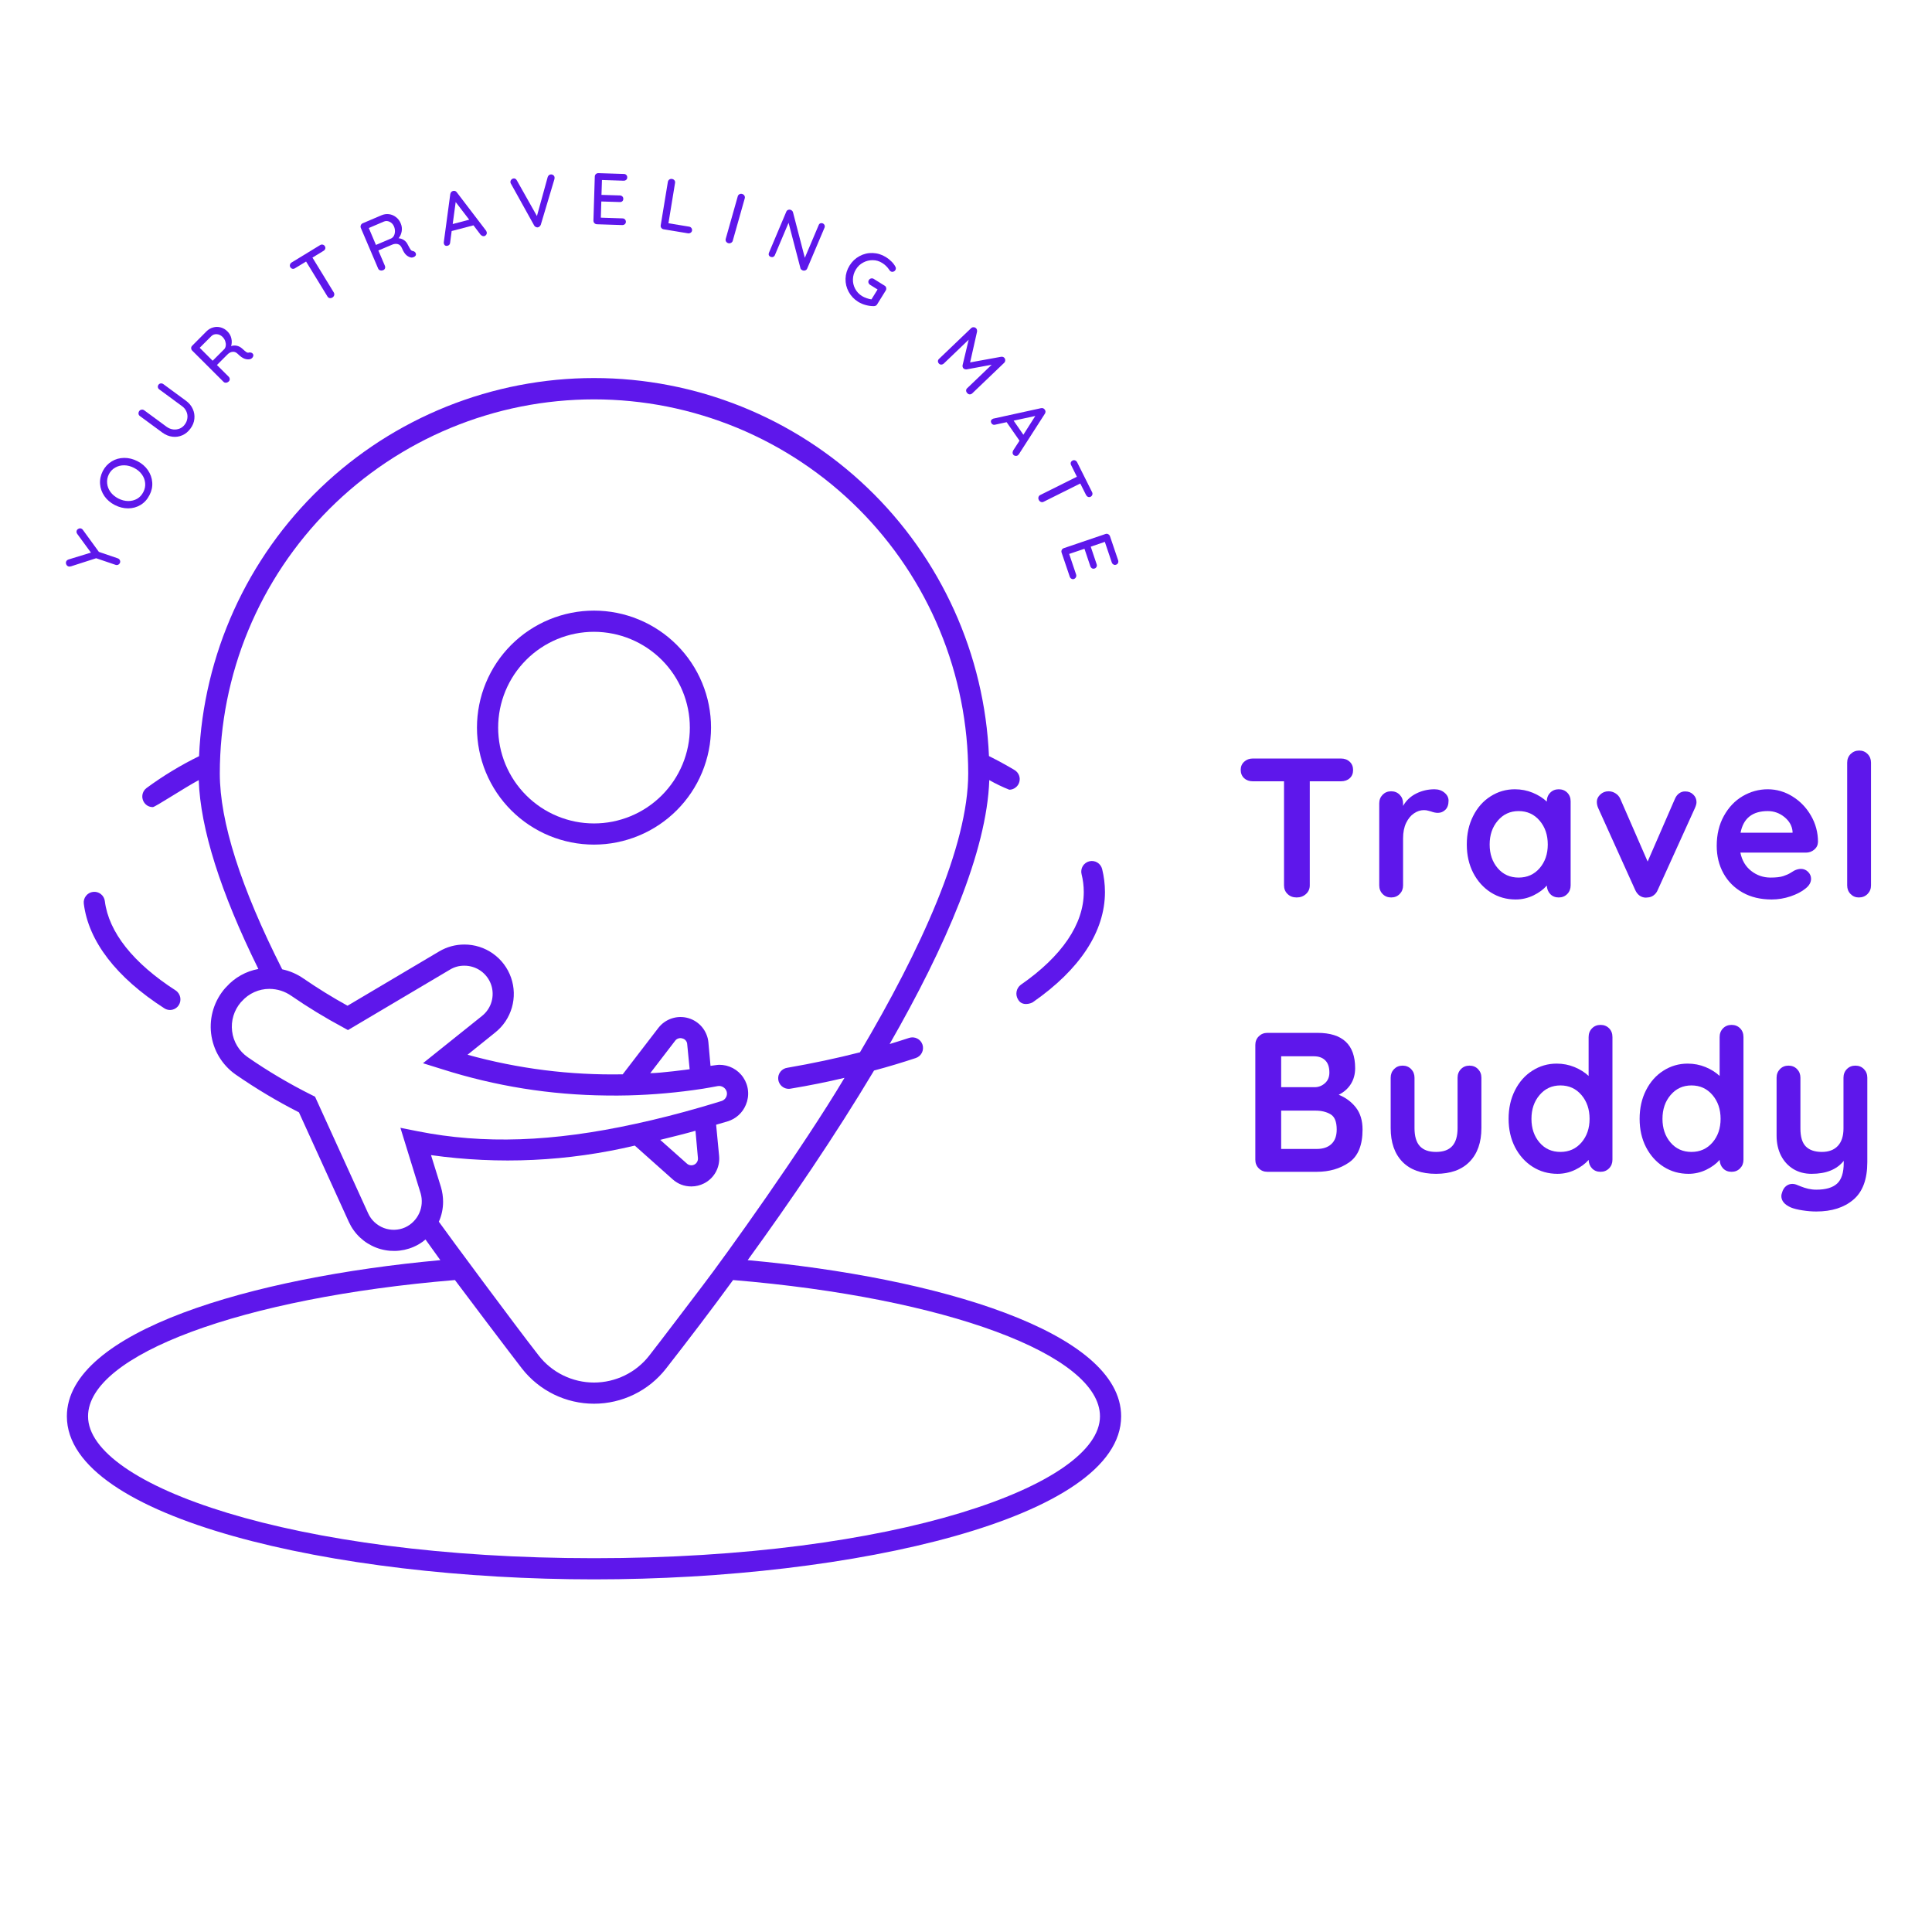 <svg xmlns="http://www.w3.org/2000/svg" xmlns:xlink="http://www.w3.org/1999/xlink" width="500" zoomAndPan="magnify" viewBox="0 0 375 375" height="500" preserveAspectRatio="xMidYMid meet" version="1.0"><defs><g/><clipPath id="4aa33ce1e6"><path d="M 12.82 73.449 L 217.57 73.449 L 217.57 306.699 L 12.82 306.699 Z M 12.82 73.449 " clip-rule="nonzero"/></clipPath></defs><path fill="#5e17eb" d="M 115.297 163.938 C 114.555 163.938 113.812 163.902 113.07 163.828 C 112.328 163.758 111.594 163.648 110.863 163.504 C 110.137 163.355 109.414 163.176 108.703 162.961 C 107.992 162.746 107.289 162.496 106.602 162.211 C 105.914 161.926 105.242 161.609 104.586 161.258 C 103.93 160.906 103.293 160.523 102.676 160.113 C 102.059 159.699 101.461 159.258 100.883 158.785 C 100.309 158.312 99.758 157.812 99.234 157.289 C 98.707 156.762 98.207 156.211 97.734 155.637 C 97.262 155.062 96.82 154.465 96.406 153.848 C 95.992 153.227 95.613 152.59 95.262 151.934 C 94.91 151.277 94.594 150.605 94.309 149.922 C 94.023 149.234 93.773 148.535 93.559 147.82 C 93.34 147.109 93.16 146.391 93.016 145.66 C 92.871 144.93 92.762 144.195 92.688 143.457 C 92.613 142.715 92.578 141.973 92.578 141.23 C 92.578 140.484 92.613 139.746 92.688 139.004 C 92.762 138.266 92.871 137.527 93.016 136.801 C 93.16 136.07 93.34 135.352 93.555 134.637 C 93.773 133.926 94.023 133.227 94.309 132.539 C 94.594 131.852 94.91 131.18 95.262 130.523 C 95.609 129.871 95.992 129.23 96.406 128.613 C 96.82 127.996 97.262 127.398 97.734 126.824 C 98.207 126.25 98.707 125.699 99.23 125.172 C 99.758 124.648 100.309 124.148 100.883 123.676 C 101.457 123.203 102.055 122.762 102.676 122.348 C 103.293 121.934 103.93 121.555 104.586 121.203 C 105.242 120.852 105.914 120.535 106.602 120.25 C 107.289 119.965 107.988 119.715 108.699 119.5 C 109.414 119.285 110.133 119.102 110.863 118.957 C 111.594 118.812 112.328 118.703 113.07 118.629 C 113.809 118.559 114.551 118.52 115.297 118.52 C 116.039 118.52 116.781 118.559 117.523 118.629 C 118.262 118.703 118.996 118.812 119.727 118.957 C 120.457 119.102 121.176 119.281 121.891 119.5 C 122.602 119.715 123.301 119.965 123.988 120.25 C 124.676 120.535 125.348 120.852 126.004 121.203 C 126.66 121.555 127.297 121.934 127.914 122.348 C 128.535 122.762 129.133 123.203 129.707 123.676 C 130.281 124.148 130.832 124.648 131.359 125.172 C 131.883 125.699 132.383 126.25 132.855 126.824 C 133.328 127.398 133.77 127.996 134.184 128.613 C 134.598 129.234 134.98 129.871 135.328 130.527 C 135.68 131.184 135.996 131.852 136.281 132.539 C 136.566 133.227 136.816 133.926 137.035 134.641 C 137.25 135.352 137.43 136.07 137.574 136.801 C 137.719 137.531 137.828 138.266 137.902 139.004 C 137.977 139.746 138.012 140.488 138.012 141.23 C 138.012 141.977 137.973 142.719 137.898 143.457 C 137.828 144.195 137.719 144.93 137.57 145.66 C 137.426 146.391 137.246 147.109 137.027 147.82 C 136.812 148.531 136.562 149.23 136.277 149.918 C 135.992 150.605 135.672 151.273 135.324 151.93 C 134.973 152.586 134.59 153.223 134.176 153.84 C 133.762 154.461 133.32 155.055 132.848 155.629 C 132.375 156.203 131.879 156.754 131.352 157.281 C 130.824 157.805 130.273 158.305 129.699 158.777 C 129.125 159.25 128.527 159.691 127.91 160.105 C 127.293 160.516 126.656 160.898 126 161.25 C 125.344 161.602 124.672 161.918 123.984 162.203 C 123.301 162.488 122.602 162.738 121.887 162.953 C 121.176 163.172 120.457 163.352 119.727 163.496 C 118.996 163.645 118.262 163.754 117.523 163.828 C 116.781 163.898 116.039 163.938 115.297 163.938 Z M 115.297 122.633 C 114.688 122.633 114.078 122.66 113.473 122.723 C 112.867 122.781 112.266 122.871 111.668 122.988 C 111.07 123.109 110.48 123.254 109.895 123.434 C 109.312 123.609 108.738 123.812 108.176 124.047 C 107.613 124.281 107.062 124.539 106.527 124.828 C 105.988 125.113 105.465 125.426 104.961 125.766 C 104.453 126.105 103.965 126.465 103.492 126.852 C 103.023 127.238 102.57 127.648 102.141 128.078 C 101.711 128.508 101.301 128.961 100.914 129.43 C 100.527 129.902 100.164 130.391 99.824 130.898 C 99.488 131.402 99.176 131.926 98.887 132.461 C 98.602 133 98.34 133.551 98.105 134.113 C 97.875 134.676 97.668 135.246 97.492 135.832 C 97.316 136.414 97.168 137.004 97.047 137.602 C 96.93 138.199 96.84 138.801 96.781 139.406 C 96.719 140.012 96.691 140.621 96.691 141.23 C 96.691 141.84 96.719 142.445 96.781 143.051 C 96.84 143.66 96.93 144.262 97.047 144.859 C 97.168 145.457 97.312 146.047 97.492 146.629 C 97.668 147.211 97.871 147.785 98.105 148.348 C 98.34 148.91 98.598 149.461 98.887 149.996 C 99.176 150.535 99.488 151.055 99.824 151.562 C 100.164 152.07 100.527 152.559 100.914 153.027 C 101.301 153.5 101.707 153.949 102.141 154.379 C 102.57 154.812 103.02 155.219 103.492 155.605 C 103.965 155.992 104.453 156.355 104.957 156.695 C 105.465 157.031 105.988 157.344 106.523 157.633 C 107.062 157.918 107.613 158.18 108.176 158.414 C 108.738 158.645 109.312 158.852 109.895 159.027 C 110.477 159.203 111.066 159.352 111.664 159.473 C 112.262 159.59 112.863 159.68 113.473 159.738 C 114.078 159.797 114.688 159.828 115.297 159.828 C 115.906 159.828 116.512 159.797 117.117 159.738 C 117.727 159.68 118.328 159.59 118.926 159.473 C 119.523 159.352 120.113 159.203 120.695 159.027 C 121.277 158.852 121.852 158.645 122.414 158.414 C 122.977 158.18 123.527 157.918 124.066 157.633 C 124.602 157.344 125.125 157.031 125.633 156.695 C 126.137 156.355 126.629 155.992 127.098 155.605 C 127.57 155.219 128.02 154.812 128.449 154.383 C 128.883 153.949 129.289 153.5 129.676 153.027 C 130.062 152.559 130.426 152.07 130.766 151.562 C 131.102 151.055 131.418 150.535 131.703 149.996 C 131.992 149.461 132.25 148.91 132.484 148.348 C 132.719 147.785 132.922 147.211 133.098 146.629 C 133.277 146.047 133.422 145.457 133.543 144.859 C 133.66 144.262 133.75 143.66 133.809 143.055 C 133.871 142.445 133.898 141.84 133.898 141.23 C 133.898 140.621 133.867 140.012 133.809 139.406 C 133.75 138.801 133.66 138.199 133.539 137.602 C 133.418 137.008 133.27 136.418 133.094 135.836 C 132.918 135.25 132.711 134.68 132.477 134.117 C 132.246 133.555 131.984 133.004 131.695 132.469 C 131.41 131.93 131.098 131.41 130.758 130.902 C 130.418 130.398 130.059 129.91 129.672 129.438 C 129.285 128.969 128.875 128.516 128.445 128.086 C 128.016 127.656 127.562 127.246 127.094 126.863 C 126.621 126.477 126.133 126.113 125.629 125.773 C 125.121 125.438 124.598 125.125 124.062 124.836 C 123.523 124.547 122.977 124.289 122.414 124.055 C 121.852 123.82 121.277 123.617 120.695 123.438 C 120.113 123.262 119.523 123.113 118.926 122.996 C 118.328 122.875 117.727 122.785 117.121 122.727 C 116.516 122.664 115.906 122.633 115.297 122.633 Z M 115.297 122.633 " fill-opacity="1" fill-rule="nonzero"/><g clip-path="url(#4aa33ce1e6)"><path fill="#5e17eb" d="M 145.125 244.594 C 153.391 233.207 162.047 220.508 169.652 207.789 C 172.449 207.047 175.141 206.227 177.754 205.363 C 178.012 205.277 178.242 205.145 178.449 204.965 C 178.656 204.785 178.82 204.574 178.941 204.332 C 179.062 204.09 179.133 203.832 179.152 203.559 C 179.172 203.289 179.141 203.023 179.055 202.762 C 178.969 202.504 178.836 202.273 178.66 202.066 C 178.48 201.859 178.27 201.695 178.027 201.574 C 177.781 201.449 177.523 201.379 177.254 201.359 C 176.98 201.34 176.715 201.371 176.457 201.457 C 175.223 201.867 173.949 202.258 172.676 202.648 C 183.488 183.805 191.547 165.289 192.02 151.418 C 193.273 152.129 194.566 152.754 195.906 153.285 C 196.359 153.277 196.77 153.137 197.129 152.855 C 197.492 152.578 197.73 152.219 197.852 151.777 C 197.973 151.34 197.953 150.906 197.785 150.48 C 197.617 150.059 197.34 149.727 196.953 149.484 C 195.391 148.539 193.707 147.637 191.957 146.75 C 191.906 145.531 191.824 144.316 191.711 143.098 C 191.602 141.883 191.461 140.672 191.293 139.465 C 191.125 138.254 190.926 137.051 190.699 135.852 C 190.473 134.652 190.219 133.457 189.934 132.27 C 189.652 131.082 189.34 129.902 189 128.73 C 188.66 127.559 188.293 126.395 187.898 125.242 C 187.5 124.086 187.078 122.941 186.629 121.805 C 186.18 120.672 185.703 119.547 185.199 118.438 C 184.695 117.324 184.164 116.227 183.609 115.141 C 183.051 114.051 182.469 112.98 181.863 111.922 C 181.254 110.863 180.621 109.82 179.965 108.789 C 179.309 107.762 178.625 106.75 177.922 105.754 C 177.215 104.758 176.488 103.777 175.734 102.816 C 174.98 101.855 174.207 100.914 173.41 99.988 C 172.613 99.062 171.793 98.16 170.953 97.273 C 170.113 96.387 169.25 95.523 168.367 94.68 C 167.484 93.836 166.586 93.012 165.664 92.211 C 164.742 91.41 163.801 90.633 162.844 89.875 C 161.887 89.117 160.91 88.387 159.914 87.676 C 158.922 86.965 157.914 86.281 156.887 85.621 C 155.859 84.957 154.82 84.32 153.762 83.711 C 152.707 83.098 151.633 82.512 150.551 81.949 C 149.465 81.391 148.367 80.855 147.258 80.348 C 146.148 79.84 145.027 79.355 143.895 78.902 C 142.758 78.449 141.617 78.02 140.461 77.621 C 139.309 77.219 138.145 76.848 136.977 76.5 C 135.805 76.156 134.625 75.84 133.438 75.551 C 132.25 75.262 131.059 75.004 129.859 74.773 C 128.66 74.539 127.457 74.336 126.25 74.164 C 125.039 73.988 123.828 73.844 122.613 73.727 C 121.395 73.609 120.18 73.523 118.961 73.465 C 117.738 73.406 116.52 73.379 115.297 73.379 C 114.078 73.379 112.855 73.406 111.637 73.465 C 110.414 73.523 109.199 73.613 107.98 73.727 C 106.766 73.844 105.555 73.988 104.344 74.164 C 103.137 74.34 101.934 74.543 100.734 74.773 C 99.535 75.004 98.34 75.266 97.156 75.555 C 95.969 75.844 94.789 76.16 93.617 76.504 C 92.445 76.852 91.285 77.223 90.129 77.625 C 88.977 78.023 87.832 78.453 86.699 78.906 C 85.566 79.363 84.445 79.844 83.336 80.352 C 82.223 80.859 81.125 81.395 80.043 81.957 C 78.957 82.516 77.887 83.105 76.828 83.715 C 75.773 84.328 74.73 84.965 73.703 85.625 C 72.68 86.289 71.668 86.973 70.676 87.684 C 69.684 88.395 68.707 89.129 67.746 89.883 C 66.789 90.641 65.848 91.418 64.926 92.223 C 64.008 93.023 63.105 93.844 62.223 94.691 C 61.34 95.535 60.48 96.398 59.637 97.285 C 58.797 98.172 57.98 99.074 57.18 100 C 56.383 100.926 55.609 101.867 54.855 102.828 C 54.105 103.789 53.375 104.77 52.668 105.766 C 51.965 106.762 51.281 107.773 50.625 108.805 C 49.969 109.832 49.336 110.875 48.727 111.934 C 48.121 112.996 47.539 114.066 46.984 115.152 C 46.426 116.242 45.898 117.34 45.395 118.453 C 44.891 119.566 44.414 120.688 43.965 121.824 C 43.512 122.957 43.09 124.102 42.695 125.258 C 42.301 126.414 41.934 127.578 41.594 128.75 C 41.254 129.922 40.941 131.102 40.66 132.289 C 40.375 133.477 40.121 134.672 39.895 135.871 C 39.668 137.07 39.469 138.273 39.301 139.48 C 39.133 140.691 38.992 141.902 38.883 143.121 C 38.77 144.336 38.688 145.551 38.637 146.773 C 35.055 148.531 31.652 150.594 28.441 152.957 C 28.223 153.121 28.043 153.32 27.902 153.555 C 27.766 153.789 27.676 154.043 27.637 154.312 C 27.598 154.582 27.613 154.848 27.684 155.113 C 27.75 155.375 27.863 155.617 28.027 155.836 C 28.441 156.379 28.988 156.652 29.672 156.656 C 30.105 156.656 35.719 152.957 38.574 151.418 C 38.902 160.848 42.789 173.16 50.148 188.078 C 48.949 188.297 47.816 188.703 46.754 189.297 C 45.691 189.891 44.754 190.645 43.941 191.551 L 43.754 191.738 C 43.488 192.035 43.242 192.348 43.008 192.676 C 42.777 193 42.562 193.336 42.367 193.684 C 42.168 194.031 41.992 194.391 41.832 194.758 C 41.676 195.125 41.535 195.496 41.414 195.879 C 41.297 196.262 41.199 196.648 41.117 197.039 C 41.039 197.43 40.984 197.824 40.945 198.223 C 40.91 198.621 40.895 199.02 40.898 199.422 C 40.902 199.82 40.93 200.219 40.977 200.613 C 41.027 201.012 41.094 201.406 41.184 201.793 C 41.273 202.184 41.383 202.57 41.512 202.945 C 41.641 203.324 41.789 203.695 41.957 204.059 C 42.125 204.418 42.312 204.773 42.52 205.113 C 42.727 205.457 42.949 205.789 43.191 206.109 C 43.43 206.426 43.688 206.73 43.961 207.023 C 44.234 207.316 44.523 207.594 44.824 207.855 C 45.125 208.117 45.441 208.359 45.77 208.59 C 49.691 211.301 53.773 213.742 58.023 215.906 L 67.727 237.215 C 67.988 237.781 68.297 238.312 68.664 238.816 C 69.027 239.32 69.434 239.785 69.887 240.207 C 70.344 240.633 70.832 241.012 71.359 241.34 C 71.887 241.668 72.438 241.945 73.02 242.168 C 73.598 242.391 74.195 242.555 74.809 242.66 C 75.418 242.77 76.035 242.816 76.656 242.805 C 77.277 242.793 77.891 242.719 78.5 242.59 C 79.105 242.457 79.695 242.27 80.266 242.023 C 81.113 241.66 81.887 241.184 82.59 240.586 C 83.535 241.922 84.5 243.258 85.469 244.594 C 48.812 247.941 12.98 258.445 12.98 274.906 C 12.98 294.715 65.012 306.555 115.297 306.555 C 165.582 306.555 217.613 294.715 217.613 274.906 C 217.613 258.445 181.781 247.941 145.125 244.594 Z M 81.645 231.625 C 81.832 232.266 81.898 232.922 81.852 233.586 C 81.805 234.254 81.641 234.891 81.363 235.496 C 81.086 236.105 80.711 236.645 80.238 237.117 C 79.77 237.59 79.23 237.965 78.621 238.242 C 78.297 238.387 77.961 238.496 77.617 238.574 C 77.27 238.648 76.922 238.691 76.566 238.703 C 76.211 238.711 75.859 238.688 75.512 238.625 C 75.16 238.566 74.82 238.477 74.488 238.348 C 74.16 238.223 73.844 238.066 73.543 237.879 C 73.242 237.691 72.961 237.477 72.703 237.238 C 72.441 236.996 72.211 236.73 72 236.445 C 71.793 236.156 71.617 235.852 71.469 235.531 L 61.148 212.863 L 60.488 212.535 C 56.191 210.391 52.066 207.953 48.113 205.219 C 47.262 204.633 46.57 203.895 46.035 203.012 C 45.5 202.125 45.172 201.168 45.051 200.141 C 44.93 199.129 45.016 198.133 45.312 197.156 C 45.609 196.184 46.094 195.305 46.758 194.531 L 46.941 194.348 C 47.621 193.582 48.426 192.988 49.355 192.57 C 50.289 192.152 51.266 191.941 52.285 191.941 C 53.852 191.953 55.277 192.406 56.562 193.301 C 59.773 195.512 63.098 197.539 66.535 199.383 L 67.539 199.938 L 87.34 188.203 C 88.199 187.684 89.129 187.43 90.133 187.441 C 90.703 187.441 91.258 187.523 91.801 187.695 C 92.344 187.867 92.848 188.117 93.312 188.445 C 93.777 188.773 94.18 189.168 94.523 189.621 C 94.867 190.074 95.129 190.57 95.32 191.109 C 95.508 191.645 95.609 192.199 95.621 192.766 C 95.637 193.336 95.566 193.891 95.406 194.438 C 95.25 194.984 95.012 195.496 94.691 195.965 C 94.375 196.438 93.992 196.852 93.547 197.203 L 82.098 206.371 L 85.777 207.52 C 96.16 210.824 106.805 212.527 117.703 212.637 C 119.121 212.656 120.539 212.656 121.957 212.617 C 126.809 212.492 131.633 212.059 136.43 211.32 C 136.43 211.32 138.98 210.891 139.309 210.809 C 139.496 210.777 139.68 210.777 139.867 210.812 C 140.051 210.852 140.223 210.918 140.383 211.016 C 140.543 211.117 140.684 211.242 140.797 211.391 C 140.91 211.539 140.996 211.707 141.051 211.887 C 141.102 212.074 141.113 212.262 141.09 212.457 C 141.066 212.648 141.008 212.828 140.914 212.996 C 140.82 213.168 140.699 213.312 140.551 213.434 C 140.402 213.559 140.234 213.648 140.051 213.707 C 140.051 213.707 137.254 214.57 136.227 214.855 C 131.684 216.172 127.469 217.242 123.375 218.125 C 107.258 221.66 93.836 222.109 81.109 219.582 L 77.719 218.906 Z M 126.215 208.301 L 131.043 202.012 C 131.203 201.793 131.414 201.645 131.672 201.562 C 131.93 201.477 132.184 201.477 132.441 201.559 C 132.711 201.621 132.93 201.758 133.105 201.965 C 133.281 202.176 133.375 202.418 133.387 202.691 L 133.859 207.52 L 133.859 207.539 C 133.719 207.562 128.184 208.301 126.215 208.301 Z M 135.465 224.742 L 135.465 224.762 C 135.492 225.031 135.445 225.281 135.312 225.516 C 135.184 225.754 135 225.93 134.758 226.051 C 134.516 226.168 134.266 226.207 133.996 226.168 C 133.73 226.129 133.5 226.016 133.305 225.832 L 128.145 221.246 C 130.484 220.668 133.285 219.98 134.992 219.48 Z M 85.18 237.133 C 85.73 235.898 86.004 234.602 86.004 233.25 C 86 232.285 85.863 231.34 85.59 230.414 L 83.66 224.207 C 90.25 225.133 96.871 225.441 103.523 225.133 C 110.172 224.82 116.734 223.895 123.211 222.359 L 130.57 228.914 C 131.605 229.828 132.812 230.285 134.191 230.289 C 135.059 230.285 135.883 230.086 136.656 229.695 C 137.141 229.449 137.578 229.137 137.969 228.758 C 138.359 228.379 138.684 227.949 138.945 227.473 C 139.203 226.996 139.387 226.492 139.496 225.961 C 139.605 225.43 139.629 224.891 139.578 224.352 L 139 218.309 L 141.242 217.652 C 142.043 217.406 142.754 217.004 143.375 216.438 C 143.992 215.871 144.461 215.203 144.777 214.426 C 144.867 214.215 144.941 213.996 145.008 213.773 C 145.07 213.555 145.117 213.328 145.152 213.102 C 145.188 212.875 145.211 212.645 145.215 212.414 C 145.223 212.184 145.215 211.957 145.191 211.727 C 145.172 211.496 145.137 211.27 145.086 211.047 C 145.035 210.82 144.973 210.602 144.895 210.383 C 144.816 210.168 144.727 209.957 144.625 209.75 C 144.52 209.543 144.406 209.348 144.277 209.156 C 144.148 208.965 144.012 208.781 143.859 208.605 C 143.711 208.434 143.547 208.27 143.379 208.113 C 143.207 207.961 143.027 207.816 142.84 207.684 C 142.648 207.551 142.453 207.434 142.25 207.324 C 142.047 207.219 141.836 207.121 141.621 207.039 C 141.406 206.961 141.188 206.891 140.965 206.836 C 140.738 206.781 140.516 206.742 140.285 206.715 C 140.055 206.688 139.828 206.676 139.598 206.676 C 139.246 206.676 138.117 206.863 137.91 206.883 L 137.5 202.32 C 137.449 201.777 137.32 201.258 137.109 200.754 C 136.902 200.25 136.625 199.789 136.277 199.371 C 135.93 198.949 135.527 198.59 135.074 198.293 C 134.617 197.992 134.129 197.77 133.605 197.617 C 133.082 197.465 132.547 197.395 132.004 197.402 C 131.461 197.41 130.93 197.5 130.41 197.668 C 129.891 197.836 129.41 198.078 128.965 198.391 C 128.52 198.703 128.129 199.074 127.797 199.504 L 120.867 208.527 C 110.645 208.715 100.605 207.449 90.75 204.727 L 96.117 200.41 C 96.895 199.789 97.559 199.066 98.113 198.242 C 98.664 197.414 99.078 196.523 99.355 195.57 C 99.629 194.613 99.754 193.641 99.727 192.645 C 99.699 191.652 99.52 190.688 99.191 189.746 C 98.863 188.809 98.398 187.941 97.801 187.148 C 97.203 186.355 96.496 185.672 95.688 185.098 C 94.875 184.52 93.996 184.082 93.047 183.781 C 92.102 183.48 91.129 183.332 90.133 183.332 C 88.383 183.336 86.75 183.781 85.242 184.668 L 67.457 195.211 C 64.539 193.605 61.66 191.82 58.906 189.93 C 57.648 189.059 56.27 188.461 54.773 188.141 C 46.715 172.234 42.664 159.453 42.664 150.121 C 42.664 148.934 42.695 147.746 42.754 146.559 C 42.812 145.371 42.898 144.188 43.016 143.004 C 43.133 141.824 43.277 140.645 43.453 139.469 C 43.625 138.293 43.828 137.121 44.062 135.957 C 44.293 134.793 44.555 133.633 44.844 132.48 C 45.133 131.328 45.449 130.184 45.793 129.047 C 46.137 127.91 46.512 126.781 46.91 125.66 C 47.312 124.543 47.738 123.434 48.195 122.336 C 48.648 121.238 49.133 120.152 49.641 119.078 C 50.148 118.004 50.684 116.945 51.242 115.895 C 51.801 114.848 52.387 113.816 53 112.797 C 53.609 111.777 54.246 110.773 54.906 109.785 C 55.566 108.797 56.25 107.824 56.961 106.871 C 57.668 105.918 58.398 104.98 59.152 104.062 C 59.906 103.145 60.684 102.242 61.48 101.363 C 62.277 100.484 63.098 99.621 63.938 98.781 C 64.781 97.941 65.641 97.121 66.52 96.324 C 67.402 95.527 68.301 94.75 69.219 93.996 C 70.141 93.242 71.074 92.512 72.031 91.805 C 72.984 91.098 73.957 90.414 74.945 89.754 C 75.934 89.094 76.938 88.457 77.957 87.848 C 78.977 87.234 80.012 86.648 81.059 86.09 C 82.105 85.531 83.168 84.996 84.242 84.488 C 85.316 83.98 86.402 83.5 87.504 83.043 C 88.602 82.59 89.711 82.16 90.828 81.762 C 91.949 81.359 93.074 80.988 94.215 80.645 C 95.352 80.297 96.496 79.98 97.648 79.691 C 98.801 79.402 99.961 79.145 101.129 78.91 C 102.293 78.68 103.465 78.477 104.641 78.301 C 105.816 78.129 106.996 77.984 108.18 77.867 C 109.359 77.75 110.547 77.664 111.734 77.605 C 112.922 77.547 114.109 77.516 115.297 77.516 C 116.484 77.516 117.672 77.547 118.859 77.605 C 120.047 77.664 121.234 77.75 122.418 77.867 C 123.598 77.984 124.777 78.129 125.953 78.301 C 127.129 78.477 128.301 78.68 129.469 78.91 C 130.633 79.145 131.793 79.402 132.945 79.691 C 134.098 79.98 135.242 80.297 136.383 80.645 C 137.52 80.988 138.648 81.359 139.766 81.762 C 140.887 82.16 141.992 82.59 143.094 83.043 C 144.191 83.496 145.277 83.98 146.352 84.488 C 147.426 84.996 148.488 85.531 149.535 86.09 C 150.582 86.648 151.617 87.234 152.637 87.848 C 153.656 88.457 154.66 89.094 155.648 89.754 C 156.637 90.414 157.609 91.098 158.562 91.805 C 159.52 92.512 160.457 93.242 161.375 93.996 C 162.293 94.75 163.191 95.527 164.074 96.324 C 164.953 97.121 165.816 97.941 166.656 98.781 C 167.496 99.621 168.316 100.484 169.113 101.363 C 169.91 102.242 170.688 103.145 171.441 104.062 C 172.195 104.98 172.926 105.918 173.637 106.871 C 174.344 107.824 175.027 108.797 175.688 109.785 C 176.348 110.773 176.984 111.777 177.594 112.797 C 178.207 113.816 178.793 114.848 179.352 115.895 C 179.914 116.945 180.445 118.004 180.957 119.078 C 181.465 120.152 181.945 121.238 182.398 122.336 C 182.855 123.434 183.281 124.543 183.684 125.66 C 184.082 126.781 184.457 127.91 184.801 129.047 C 185.145 130.184 185.465 131.328 185.75 132.48 C 186.039 133.633 186.301 134.793 186.531 135.957 C 186.766 137.121 186.969 138.293 187.141 139.469 C 187.316 140.645 187.461 141.824 187.578 143.004 C 187.695 144.188 187.781 145.371 187.84 146.559 C 187.898 147.746 187.93 148.934 187.93 150.121 C 187.93 164.242 178.699 184.34 166.918 204.254 C 162.438 205.402 157.734 206.402 152.816 207.254 C 152.555 207.289 152.309 207.371 152.082 207.504 C 151.852 207.633 151.656 207.801 151.492 208.008 C 151.328 208.211 151.207 208.441 151.129 208.691 C 151.055 208.945 151.027 209.203 151.051 209.465 C 151.07 209.727 151.141 209.973 151.262 210.211 C 151.379 210.445 151.535 210.648 151.73 210.824 C 151.93 211 152.152 211.133 152.398 211.223 C 152.645 211.312 152.902 211.352 153.164 211.344 C 153.277 211.34 153.387 211.324 153.492 211.301 C 157.07 210.707 160.547 210.008 163.918 209.207 C 155.809 222.836 140.719 243.879 136.348 249.586 C 135.57 250.602 128.004 260.602 126.027 263.109 C 125.711 263.516 125.371 263.902 125.012 264.273 C 124.648 264.641 124.27 264.984 123.867 265.312 C 123.469 265.637 123.051 265.938 122.617 266.215 C 122.18 266.492 121.73 266.742 121.27 266.969 C 120.805 267.195 120.332 267.395 119.844 267.566 C 119.359 267.738 118.863 267.883 118.363 268 C 117.859 268.117 117.352 268.203 116.84 268.262 C 116.328 268.32 115.812 268.352 115.297 268.352 C 114.781 268.352 114.266 268.32 113.754 268.262 C 113.242 268.203 112.734 268.117 112.234 268 C 111.73 267.883 111.234 267.738 110.75 267.566 C 110.266 267.395 109.789 267.195 109.324 266.969 C 108.863 266.742 108.414 266.492 107.977 266.215 C 107.543 265.938 107.125 265.637 106.727 265.312 C 106.324 264.984 105.945 264.641 105.582 264.273 C 105.223 263.902 104.883 263.516 104.566 263.109 C 99.941 257.191 86.824 239.457 85.18 237.133 Z M 115.297 302.445 C 56.562 302.445 17.09 288.203 17.09 274.906 C 17.09 262.965 46.961 251.891 88.285 248.457 L 88.305 248.457 C 89.352 249.895 99.613 263.457 101.316 265.637 C 101.73 266.168 102.172 266.672 102.645 267.152 C 103.113 267.629 103.609 268.082 104.133 268.504 C 104.652 268.926 105.199 269.32 105.766 269.68 C 106.332 270.039 106.914 270.367 107.52 270.664 C 108.121 270.957 108.742 271.219 109.375 271.441 C 110.008 271.664 110.652 271.855 111.305 272.004 C 111.961 272.156 112.621 272.27 113.289 272.348 C 113.957 272.422 114.625 272.461 115.297 272.461 C 115.969 272.461 116.637 272.422 117.305 272.348 C 117.973 272.27 118.633 272.156 119.289 272.004 C 119.941 271.855 120.586 271.664 121.219 271.441 C 121.852 271.219 122.473 270.957 123.074 270.664 C 123.68 270.367 124.266 270.039 124.832 269.68 C 125.398 269.32 125.941 268.926 126.461 268.504 C 126.984 268.082 127.48 267.629 127.949 267.152 C 128.422 266.672 128.863 266.168 129.277 265.637 C 133.738 259.926 138.117 254.172 142.289 248.457 L 142.309 248.457 C 183.633 251.891 213.504 262.965 213.504 274.906 C 213.504 288.203 174.031 302.445 115.297 302.445 Z M 115.297 302.445 " fill-opacity="1" fill-rule="nonzero"/></g><path fill="#5e17eb" d="M 34.094 192.242 C 25.859 186.938 21.102 180.938 20.348 174.898 C 20.312 174.629 20.227 174.375 20.094 174.137 C 19.957 173.902 19.781 173.699 19.566 173.531 C 19.352 173.363 19.113 173.246 18.852 173.172 C 18.586 173.102 18.32 173.082 18.051 173.117 C 17.781 173.148 17.527 173.234 17.289 173.367 C 17.051 173.504 16.852 173.68 16.684 173.895 C 16.516 174.109 16.395 174.348 16.324 174.609 C 16.25 174.871 16.23 175.141 16.266 175.41 C 17.18 182.699 22.574 189.715 31.867 195.695 C 32.094 195.852 32.344 195.953 32.613 196.004 C 32.883 196.059 33.152 196.055 33.418 195.996 C 33.688 195.938 33.934 195.828 34.16 195.668 C 34.383 195.512 34.566 195.316 34.711 195.082 C 34.852 194.852 34.945 194.602 34.992 194.336 C 35.039 194.066 35.031 193.801 34.973 193.535 C 34.918 193.27 34.812 193.027 34.66 192.805 C 34.508 192.578 34.32 192.391 34.094 192.242 Z M 34.094 192.242 " fill-opacity="1" fill-rule="nonzero"/><path fill="#5e17eb" d="M 213.922 168.672 C 213.855 168.41 213.742 168.168 213.578 167.949 C 213.418 167.73 213.219 167.551 212.984 167.41 C 212.75 167.27 212.5 167.18 212.23 167.141 C 211.961 167.102 211.695 167.113 211.43 167.18 C 211.168 167.246 210.926 167.359 210.707 167.52 C 210.488 167.684 210.309 167.879 210.164 168.113 C 210.023 168.344 209.934 168.598 209.895 168.867 C 209.852 169.133 209.863 169.402 209.93 169.664 C 210.215 170.805 210.359 171.961 210.359 173.137 C 210.359 179.367 206.129 185.598 198.129 191.152 C 197.914 191.316 197.734 191.512 197.594 191.742 C 197.453 191.969 197.359 192.219 197.312 192.484 C 197.266 192.75 197.266 193.012 197.32 193.277 C 197.371 193.543 197.469 193.789 197.617 194.016 C 198.375 195.383 200.121 194.777 200.477 194.527 C 209.633 188.168 214.473 180.77 214.473 173.137 C 214.469 171.625 214.285 170.141 213.922 168.672 Z M 213.922 168.672 " fill-opacity="1" fill-rule="nonzero"/><g fill="#5e17eb" fill-opacity="1"><g transform="translate(21.96, 113.151)"><g><path d="M -6.203 -10.562 C -6.066 -10.52 -5.953 -10.426 -5.859 -10.281 L -2.766 -6.031 L 0.891 -4.781 C 1.078 -4.719 1.211 -4.602 1.297 -4.438 C 1.379 -4.281 1.395 -4.117 1.344 -3.953 C 1.281 -3.773 1.164 -3.641 1 -3.547 C 0.832 -3.461 0.656 -3.453 0.469 -3.516 L -3.297 -4.797 L -8.156 -3.234 C -8.363 -3.172 -8.547 -3.164 -8.703 -3.219 C -8.879 -3.281 -9.008 -3.406 -9.094 -3.594 C -9.176 -3.781 -9.188 -3.961 -9.125 -4.141 C -9.051 -4.336 -8.891 -4.477 -8.641 -4.562 L -4.312 -5.891 L -6.953 -9.5 C -7.109 -9.707 -7.148 -9.922 -7.078 -10.141 C -7.023 -10.305 -6.91 -10.43 -6.734 -10.516 C -6.555 -10.609 -6.379 -10.625 -6.203 -10.562 Z M -6.203 -10.562 "/></g></g></g><g fill="#5e17eb" fill-opacity="1"><g transform="translate(26.423, 100.847)"><g><path d="M 0.266 -11.328 C 1.109 -10.898 1.781 -10.32 2.281 -9.594 C 2.781 -8.863 3.062 -8.078 3.125 -7.234 C 3.195 -6.391 3.02 -5.562 2.594 -4.75 C 2.176 -3.926 1.602 -3.289 0.875 -2.844 C 0.145 -2.406 -0.656 -2.18 -1.531 -2.172 C -2.414 -2.172 -3.281 -2.383 -4.125 -2.812 C -4.977 -3.25 -5.656 -3.828 -6.156 -4.547 C -6.656 -5.273 -6.938 -6.062 -7 -6.906 C -7.062 -7.758 -6.883 -8.598 -6.469 -9.422 C -6.039 -10.234 -5.461 -10.859 -4.734 -11.297 C -4.016 -11.734 -3.211 -11.957 -2.328 -11.969 C -1.453 -11.977 -0.586 -11.766 0.266 -11.328 Z M -0.406 -10.031 C -1.031 -10.352 -1.66 -10.52 -2.297 -10.531 C -2.941 -10.539 -3.523 -10.395 -4.047 -10.094 C -4.578 -9.801 -4.988 -9.375 -5.281 -8.812 C -5.57 -8.227 -5.688 -7.633 -5.625 -7.031 C -5.57 -6.438 -5.359 -5.879 -4.984 -5.359 C -4.609 -4.848 -4.102 -4.426 -3.469 -4.094 C -2.832 -3.77 -2.191 -3.602 -1.547 -3.594 C -0.91 -3.594 -0.332 -3.738 0.188 -4.031 C 0.707 -4.332 1.113 -4.773 1.406 -5.359 C 1.695 -5.922 1.812 -6.5 1.75 -7.094 C 1.695 -7.695 1.484 -8.254 1.109 -8.766 C 0.734 -9.285 0.227 -9.707 -0.406 -10.031 Z M -0.406 -10.031 "/></g></g></g><g fill="#5e17eb" fill-opacity="1"><g transform="translate(33.93, 87.17)"><g><path d="M -3.172 -12.484 C -3.047 -12.648 -2.895 -12.738 -2.719 -12.75 C -2.551 -12.77 -2.383 -12.723 -2.219 -12.609 L 2.156 -9.391 C 2.758 -8.953 3.203 -8.422 3.484 -7.797 C 3.766 -7.18 3.867 -6.539 3.797 -5.875 C 3.734 -5.207 3.484 -4.582 3.047 -4 C 2.609 -3.395 2.082 -2.957 1.469 -2.688 C 0.852 -2.414 0.207 -2.32 -0.469 -2.406 C -1.145 -2.488 -1.785 -2.75 -2.391 -3.188 L -6.766 -6.406 C -6.93 -6.52 -7.023 -6.672 -7.047 -6.859 C -7.066 -7.047 -7.016 -7.227 -6.891 -7.406 C -6.785 -7.539 -6.641 -7.625 -6.453 -7.656 C -6.266 -7.688 -6.094 -7.645 -5.938 -7.531 L -1.562 -4.312 C -1.164 -4.031 -0.738 -3.863 -0.281 -3.812 C 0.164 -3.77 0.586 -3.832 0.984 -4 C 1.379 -4.176 1.703 -4.441 1.953 -4.797 C 2.223 -5.16 2.383 -5.562 2.438 -6 C 2.5 -6.445 2.438 -6.879 2.25 -7.297 C 2.07 -7.711 1.785 -8.062 1.391 -8.344 L -2.984 -11.562 C -3.148 -11.676 -3.25 -11.816 -3.281 -11.984 C -3.32 -12.16 -3.285 -12.328 -3.172 -12.484 Z M -3.172 -12.484 "/></g></g></g><g fill="#5e17eb" fill-opacity="1"><g transform="translate(43.027, 75.411)"><g><path d="M 5.359 -7 C 5.473 -7.008 5.586 -7 5.703 -6.969 C 5.816 -6.938 5.91 -6.883 5.984 -6.812 C 6.117 -6.676 6.172 -6.523 6.141 -6.359 C 6.117 -6.203 6.047 -6.062 5.922 -5.938 C 5.797 -5.812 5.664 -5.734 5.531 -5.703 C 5.219 -5.617 4.867 -5.641 4.484 -5.766 C 4.098 -5.891 3.656 -6.195 3.156 -6.688 C 2.832 -7.02 2.488 -7.164 2.125 -7.125 C 1.758 -7.094 1.414 -6.91 1.094 -6.578 L -0.922 -4.562 L 1.344 -2.312 C 1.488 -2.164 1.562 -2.004 1.562 -1.828 C 1.57 -1.66 1.516 -1.516 1.391 -1.391 C 1.234 -1.234 1.051 -1.145 0.844 -1.125 C 0.645 -1.113 0.477 -1.176 0.344 -1.312 L -5.703 -7.344 C -5.848 -7.488 -5.922 -7.656 -5.922 -7.844 C -5.922 -8.031 -5.852 -8.188 -5.719 -8.312 L -2.906 -11.141 C -2.539 -11.492 -2.117 -11.734 -1.641 -11.859 C -1.172 -11.992 -0.688 -11.992 -0.188 -11.859 C 0.312 -11.723 0.75 -11.461 1.125 -11.078 C 1.508 -10.703 1.758 -10.254 1.875 -9.734 C 2 -9.211 1.984 -8.711 1.828 -8.234 C 2.203 -8.359 2.578 -8.379 2.953 -8.297 C 3.328 -8.211 3.672 -8.031 3.984 -7.75 C 4.379 -7.383 4.66 -7.148 4.828 -7.047 C 5.004 -6.941 5.18 -6.926 5.359 -7 Z M 0.531 -7.672 C 0.688 -7.867 0.773 -8.098 0.797 -8.359 C 0.828 -8.617 0.789 -8.898 0.688 -9.203 C 0.582 -9.504 0.406 -9.781 0.156 -10.031 C -0.176 -10.352 -0.551 -10.523 -0.969 -10.547 C -1.395 -10.566 -1.742 -10.438 -2.016 -10.156 L -4.266 -7.906 L -1.75 -5.391 Z M 0.531 -7.672 "/></g></g></g><g fill="#5e17eb" fill-opacity="1"><g transform="translate(53.676, 65.409)"><g/></g></g><g fill="#5e17eb" fill-opacity="1"><g transform="translate(60.802, 60.014)"><g><path d="M 1.328 -12.438 C 1.492 -12.539 1.66 -12.57 1.828 -12.531 C 2.004 -12.5 2.145 -12.398 2.25 -12.234 C 2.352 -12.066 2.379 -11.898 2.328 -11.734 C 2.273 -11.566 2.164 -11.43 2 -11.328 L -0.156 -10.016 L 3.984 -3.25 C 4.086 -3.07 4.113 -2.891 4.062 -2.703 C 4.008 -2.523 3.895 -2.379 3.719 -2.266 C 3.539 -2.16 3.359 -2.125 3.172 -2.156 C 2.992 -2.195 2.852 -2.305 2.75 -2.484 L -1.391 -9.25 L -3.531 -7.953 C -3.695 -7.848 -3.863 -7.812 -4.031 -7.844 C -4.207 -7.883 -4.348 -7.988 -4.453 -8.156 C -4.547 -8.312 -4.566 -8.473 -4.516 -8.641 C -4.473 -8.816 -4.367 -8.957 -4.203 -9.062 Z M 1.328 -12.438 "/></g></g></g><g fill="#5e17eb" fill-opacity="1"><g transform="translate(72.583, 53.197)"><g><path d="M 7.578 -4.469 C 7.691 -4.445 7.797 -4.398 7.891 -4.328 C 7.992 -4.254 8.062 -4.172 8.094 -4.078 C 8.176 -3.898 8.176 -3.738 8.094 -3.594 C 8.008 -3.457 7.883 -3.359 7.719 -3.297 C 7.551 -3.223 7.395 -3.191 7.25 -3.203 C 6.926 -3.254 6.609 -3.41 6.297 -3.672 C 5.992 -3.93 5.707 -4.379 5.438 -5.016 C 5.25 -5.453 4.984 -5.719 4.641 -5.812 C 4.297 -5.914 3.91 -5.875 3.484 -5.688 L 0.859 -4.578 L 2.109 -1.641 C 2.191 -1.453 2.203 -1.273 2.141 -1.109 C 2.086 -0.953 1.977 -0.836 1.812 -0.766 C 1.613 -0.68 1.414 -0.664 1.219 -0.719 C 1.02 -0.781 0.883 -0.898 0.812 -1.078 L -2.547 -8.953 C -2.617 -9.129 -2.617 -9.305 -2.547 -9.484 C -2.473 -9.66 -2.352 -9.785 -2.188 -9.859 L 1.484 -11.422 C 1.953 -11.617 2.43 -11.688 2.922 -11.625 C 3.41 -11.562 3.859 -11.375 4.266 -11.062 C 4.672 -10.758 4.977 -10.359 5.188 -9.859 C 5.406 -9.367 5.473 -8.859 5.391 -8.328 C 5.305 -7.797 5.102 -7.336 4.781 -6.953 C 5.176 -6.922 5.531 -6.797 5.844 -6.578 C 6.164 -6.359 6.41 -6.062 6.578 -5.688 C 6.828 -5.207 7.008 -4.891 7.125 -4.734 C 7.238 -4.578 7.391 -4.488 7.578 -4.469 Z M 3.359 -6.922 C 3.578 -7.035 3.75 -7.207 3.875 -7.438 C 4 -7.676 4.066 -7.957 4.078 -8.281 C 4.086 -8.602 4.023 -8.926 3.891 -9.25 C 3.703 -9.676 3.414 -9.977 3.031 -10.156 C 2.656 -10.332 2.285 -10.344 1.922 -10.188 L -1 -8.938 L 0.391 -5.656 Z M 3.359 -6.922 "/></g></g></g><g fill="#5e17eb" fill-opacity="1"><g transform="translate(86.057, 47.861)"><g><path d="M 8.297 -3.078 C 8.348 -2.992 8.383 -2.91 8.406 -2.828 C 8.457 -2.641 8.43 -2.469 8.328 -2.312 C 8.234 -2.164 8.109 -2.07 7.953 -2.031 C 7.816 -2 7.688 -2.008 7.562 -2.062 C 7.445 -2.125 7.332 -2.207 7.219 -2.312 L 5.844 -4.125 L 1.609 -3.016 L 1.312 -0.75 C 1.301 -0.613 1.254 -0.488 1.172 -0.375 C 1.086 -0.27 0.977 -0.203 0.844 -0.172 C 0.656 -0.117 0.492 -0.129 0.359 -0.203 C 0.234 -0.273 0.145 -0.398 0.094 -0.578 C 0.082 -0.617 0.078 -0.695 0.078 -0.812 L 1.344 -10.203 C 1.383 -10.367 1.445 -10.5 1.531 -10.594 C 1.625 -10.695 1.742 -10.766 1.891 -10.797 C 2.035 -10.836 2.172 -10.832 2.297 -10.781 C 2.422 -10.738 2.523 -10.656 2.609 -10.531 Z M 1.812 -4.375 L 5.016 -5.219 L 2.391 -8.641 Z M 1.812 -4.375 "/></g></g></g><g fill="#5e17eb" fill-opacity="1"><g transform="translate(99.641, 44.654)"><g><path d="M 7.25 -10.797 C 7.438 -10.816 7.602 -10.77 7.75 -10.656 C 7.895 -10.551 7.977 -10.41 8 -10.234 C 8.008 -10.141 8.004 -10.035 7.984 -9.922 L 5.328 -1.031 C 5.266 -0.883 5.176 -0.766 5.062 -0.672 C 4.957 -0.586 4.836 -0.535 4.703 -0.516 C 4.578 -0.516 4.453 -0.547 4.328 -0.609 C 4.211 -0.672 4.117 -0.758 4.047 -0.875 L -0.469 -9 C -0.52 -9.051 -0.551 -9.141 -0.562 -9.266 C -0.582 -9.461 -0.531 -9.629 -0.406 -9.766 C -0.281 -9.91 -0.129 -9.992 0.047 -10.016 C 0.316 -10.047 0.531 -9.914 0.688 -9.625 L 4.578 -2.719 L 6.672 -10.312 C 6.723 -10.438 6.797 -10.547 6.891 -10.641 C 6.992 -10.734 7.113 -10.785 7.25 -10.797 Z M 7.25 -10.797 "/></g></g></g><g fill="#5e17eb" fill-opacity="1"><g transform="translate(113.996, 43.466)"><g><path d="M 6.828 -1.078 C 7.023 -1.078 7.188 -1.008 7.312 -0.875 C 7.438 -0.738 7.492 -0.582 7.484 -0.406 C 7.484 -0.219 7.414 -0.066 7.281 0.047 C 7.145 0.16 6.977 0.219 6.781 0.219 L 1.859 0.062 C 1.672 0.051 1.508 -0.02 1.375 -0.156 C 1.25 -0.289 1.188 -0.457 1.188 -0.656 L 1.453 -9.203 C 1.461 -9.398 1.535 -9.562 1.672 -9.688 C 1.816 -9.812 1.984 -9.867 2.172 -9.859 L 7.094 -9.703 C 7.289 -9.703 7.453 -9.633 7.578 -9.5 C 7.703 -9.375 7.758 -9.211 7.75 -9.016 C 7.75 -8.828 7.68 -8.676 7.547 -8.562 C 7.41 -8.445 7.242 -8.391 7.047 -8.391 L 2.844 -8.531 L 2.75 -5.641 L 6.328 -5.531 C 6.523 -5.52 6.688 -5.453 6.812 -5.328 C 6.938 -5.203 6.992 -5.047 6.984 -4.859 C 6.984 -4.66 6.914 -4.504 6.781 -4.391 C 6.656 -4.285 6.492 -4.238 6.297 -4.25 L 2.719 -4.359 L 2.625 -1.219 Z M 6.828 -1.078 "/></g></g></g><g fill="#5e17eb" fill-opacity="1"><g transform="translate(126.978, 44.208)"><g><path d="M 6.766 -0.219 C 6.961 -0.188 7.113 -0.098 7.219 0.047 C 7.332 0.191 7.375 0.363 7.344 0.562 C 7.312 0.738 7.219 0.875 7.062 0.969 C 6.914 1.07 6.742 1.109 6.547 1.078 L 1.828 0.297 C 1.641 0.266 1.488 0.172 1.375 0.016 C 1.27 -0.129 1.234 -0.297 1.266 -0.484 L 2.656 -8.922 C 2.695 -9.117 2.797 -9.27 2.953 -9.375 C 3.109 -9.477 3.285 -9.508 3.484 -9.469 C 3.672 -9.438 3.82 -9.348 3.938 -9.203 C 4.051 -9.055 4.086 -8.883 4.047 -8.688 L 2.766 -0.875 Z M 6.766 -0.219 "/></g></g></g><g fill="#5e17eb" fill-opacity="1"><g transform="translate(139.556, 46.687)"><g><path d="M 2.672 0.047 C 2.617 0.234 2.504 0.367 2.328 0.453 C 2.16 0.547 1.984 0.566 1.797 0.516 C 1.598 0.453 1.453 0.336 1.359 0.172 C 1.273 0.016 1.258 -0.156 1.312 -0.344 L 3.641 -8.578 C 3.691 -8.766 3.801 -8.898 3.969 -8.984 C 4.133 -9.078 4.316 -9.094 4.516 -9.031 C 4.703 -8.977 4.844 -8.867 4.938 -8.703 C 5.031 -8.547 5.051 -8.375 5 -8.188 Z M 2.672 0.047 "/></g></g></g><g fill="#5e17eb" fill-opacity="1"><g transform="translate(147.935, 49.164)"><g><path d="M 11.781 -5.797 C 11.938 -5.723 12.047 -5.609 12.109 -5.453 C 12.172 -5.305 12.172 -5.148 12.109 -4.984 L 8.75 2.938 C 8.676 3.125 8.551 3.25 8.375 3.312 C 8.207 3.383 8.031 3.383 7.844 3.312 C 7.75 3.27 7.66 3.211 7.578 3.141 C 7.492 3.078 7.445 3.004 7.438 2.922 L 5.125 -5.922 L 2.469 0.359 C 2.395 0.523 2.281 0.641 2.125 0.703 C 1.977 0.766 1.816 0.758 1.641 0.688 C 1.473 0.625 1.359 0.516 1.297 0.359 C 1.242 0.203 1.254 0.039 1.328 -0.125 L 4.672 -8.047 C 4.742 -8.234 4.863 -8.359 5.031 -8.422 C 5.207 -8.492 5.383 -8.492 5.562 -8.422 C 5.664 -8.379 5.754 -8.316 5.828 -8.234 C 5.91 -8.16 5.961 -8.07 5.984 -7.969 L 8.281 0.875 L 10.969 -5.469 C 11.031 -5.633 11.133 -5.75 11.281 -5.812 C 11.438 -5.875 11.602 -5.867 11.781 -5.797 Z M 11.781 -5.797 "/></g></g></g><g fill="#5e17eb" fill-opacity="1"><g transform="translate(161.773, 55.437)"><g><path d="M 9.938 0.016 C 10.102 0.117 10.203 0.258 10.234 0.438 C 10.273 0.613 10.25 0.781 10.156 0.938 L 8.469 3.656 C 8.344 3.863 8.141 3.973 7.859 3.984 C 7.348 3.992 6.828 3.926 6.297 3.781 C 5.773 3.645 5.281 3.438 4.812 3.156 C 4.008 2.656 3.391 2.004 2.953 1.203 C 2.523 0.398 2.32 -0.445 2.344 -1.344 C 2.375 -2.25 2.633 -3.098 3.125 -3.891 C 3.613 -4.68 4.254 -5.289 5.047 -5.719 C 5.848 -6.156 6.703 -6.359 7.609 -6.328 C 8.523 -6.297 9.383 -6.031 10.188 -5.531 C 10.594 -5.281 10.953 -4.992 11.266 -4.672 C 11.586 -4.359 11.844 -4.02 12.031 -3.656 C 12.094 -3.551 12.117 -3.441 12.109 -3.328 C 12.109 -3.211 12.078 -3.109 12.016 -3.016 C 11.922 -2.859 11.785 -2.754 11.609 -2.703 C 11.43 -2.648 11.266 -2.672 11.109 -2.766 C 10.992 -2.836 10.906 -2.93 10.844 -3.047 C 10.469 -3.609 10.008 -4.055 9.469 -4.391 C 8.895 -4.754 8.281 -4.938 7.625 -4.938 C 6.977 -4.945 6.363 -4.797 5.781 -4.484 C 5.195 -4.18 4.723 -3.734 4.359 -3.141 C 3.992 -2.547 3.801 -1.914 3.781 -1.25 C 3.758 -0.594 3.898 0.02 4.203 0.594 C 4.504 1.176 4.941 1.648 5.516 2.016 C 5.785 2.18 6.094 2.32 6.438 2.438 C 6.781 2.562 7.094 2.641 7.375 2.672 L 8.562 0.75 L 7.109 -0.156 C 6.953 -0.258 6.848 -0.395 6.797 -0.562 C 6.742 -0.738 6.77 -0.91 6.875 -1.078 C 6.977 -1.242 7.125 -1.348 7.312 -1.391 C 7.5 -1.43 7.672 -1.398 7.828 -1.297 Z M 9.938 0.016 "/></g></g></g><g fill="#5e17eb" fill-opacity="1"><g transform="translate(174.112, 63.638)"><g/></g></g><g fill="#5e17eb" fill-opacity="1"><g transform="translate(180.988, 69.25)"><g><path d="M 13.953 0.203 C 14.078 0.348 14.133 0.508 14.125 0.688 C 14.125 0.875 14.055 1.035 13.922 1.172 L 7.734 7.094 C 7.586 7.227 7.426 7.297 7.25 7.297 C 7.07 7.297 6.91 7.219 6.766 7.062 C 6.617 6.914 6.539 6.75 6.531 6.562 C 6.531 6.375 6.609 6.211 6.766 6.078 L 11.5 1.547 L 6.594 2.453 C 6.488 2.453 6.379 2.438 6.266 2.406 C 6.16 2.375 6.07 2.316 6 2.234 C 5.938 2.172 5.891 2.082 5.859 1.969 C 5.836 1.852 5.832 1.75 5.844 1.656 L 7.031 -3.312 L 2.203 1.312 C 2.047 1.445 1.879 1.516 1.703 1.516 C 1.535 1.523 1.383 1.457 1.25 1.312 C 1.125 1.176 1.062 1.02 1.062 0.844 C 1.07 0.664 1.156 0.508 1.312 0.375 L 7.5 -5.547 C 7.633 -5.68 7.797 -5.742 7.984 -5.734 C 8.18 -5.734 8.348 -5.66 8.484 -5.516 C 8.566 -5.43 8.617 -5.332 8.641 -5.219 C 8.672 -5.102 8.676 -4.988 8.656 -4.875 L 7.312 1.094 L 13.328 0 C 13.586 -0.031 13.797 0.035 13.953 0.203 Z M 13.953 0.203 "/></g></g></g><g fill="#5e17eb" fill-opacity="1"><g transform="translate(192.011, 81.46)"><g><path d="M 5.734 6.734 C 5.68 6.805 5.617 6.867 5.547 6.922 C 5.391 7.023 5.223 7.055 5.047 7.016 C 4.867 6.984 4.734 6.898 4.641 6.766 C 4.566 6.66 4.531 6.539 4.531 6.406 C 4.539 6.27 4.578 6.129 4.641 5.984 L 5.875 4.078 L 3.375 0.484 L 1.156 0.969 C 1.02 1.008 0.891 1.008 0.766 0.969 C 0.641 0.926 0.535 0.848 0.453 0.734 C 0.348 0.578 0.305 0.422 0.328 0.266 C 0.348 0.117 0.43 0 0.578 -0.094 C 0.609 -0.125 0.676 -0.16 0.781 -0.203 L 10.047 -2.234 C 10.211 -2.266 10.359 -2.254 10.484 -2.203 C 10.609 -2.148 10.711 -2.055 10.797 -1.922 C 10.879 -1.805 10.922 -1.68 10.922 -1.547 C 10.922 -1.41 10.879 -1.281 10.797 -1.156 Z M 4.734 0.188 L 6.625 2.922 L 8.938 -0.719 Z M 4.734 0.188 "/></g></g></g><g fill="#5e17eb" fill-opacity="1"><g transform="translate(199.679, 93.143)"><g><path d="M 12.281 2.359 C 12.375 2.535 12.395 2.707 12.344 2.875 C 12.289 3.051 12.176 3.188 12 3.281 C 11.82 3.363 11.656 3.367 11.5 3.297 C 11.344 3.234 11.219 3.113 11.125 2.938 L 10 0.703 L 2.891 4.25 C 2.711 4.344 2.535 4.352 2.359 4.281 C 2.18 4.207 2.047 4.078 1.953 3.891 C 1.859 3.711 1.836 3.531 1.891 3.344 C 1.941 3.164 2.055 3.031 2.234 2.938 L 9.344 -0.609 L 8.234 -2.844 C 8.141 -3.02 8.113 -3.191 8.156 -3.359 C 8.207 -3.523 8.32 -3.656 8.5 -3.75 C 8.664 -3.832 8.832 -3.844 9 -3.781 C 9.164 -3.719 9.297 -3.598 9.391 -3.422 Z M 12.281 2.359 "/></g></g></g><g fill="#5e17eb" fill-opacity="1"><g transform="translate(205.463, 105.503)"><g><path d="M 3.406 6 C 3.469 6.188 3.457 6.363 3.375 6.531 C 3.289 6.695 3.164 6.812 3 6.875 C 2.82 6.938 2.656 6.922 2.5 6.828 C 2.344 6.742 2.234 6.609 2.172 6.422 L 0.594 1.766 C 0.531 1.586 0.539 1.41 0.625 1.234 C 0.707 1.066 0.844 0.953 1.031 0.891 L 9.125 -1.859 C 9.312 -1.922 9.484 -1.906 9.641 -1.812 C 9.805 -1.727 9.922 -1.598 9.984 -1.422 L 11.562 3.234 C 11.625 3.422 11.617 3.598 11.547 3.766 C 11.473 3.93 11.344 4.047 11.156 4.109 C 10.977 4.172 10.812 4.156 10.656 4.062 C 10.5 3.977 10.391 3.844 10.328 3.656 L 8.984 -0.328 L 6.25 0.609 L 7.391 4 C 7.461 4.188 7.457 4.359 7.375 4.516 C 7.301 4.672 7.176 4.781 7 4.844 C 6.812 4.906 6.645 4.895 6.5 4.812 C 6.352 4.727 6.242 4.594 6.172 4.406 L 5.031 1.016 L 2.062 2.016 Z M 3.406 6 "/></g></g></g><g fill="#5e17eb" fill-opacity="1"><g transform="translate(239.665, 174.197)"><g><path d="M 20.609 -26.969 C 21.305 -26.969 21.875 -26.758 22.312 -26.344 C 22.75 -25.938 22.969 -25.398 22.969 -24.734 C 22.969 -24.066 22.75 -23.535 22.312 -23.141 C 21.875 -22.742 21.305 -22.547 20.609 -22.547 L 14.562 -22.547 L 14.562 -2.344 C 14.562 -1.676 14.316 -1.117 13.828 -0.672 C 13.336 -0.223 12.734 0 12.016 0 C 11.297 0 10.707 -0.223 10.25 -0.672 C 9.789 -1.117 9.562 -1.676 9.562 -2.344 L 9.562 -22.547 L 3.5 -22.547 C 2.812 -22.547 2.25 -22.75 1.812 -23.156 C 1.375 -23.57 1.156 -24.113 1.156 -24.781 C 1.156 -25.414 1.379 -25.938 1.828 -26.344 C 2.273 -26.758 2.832 -26.969 3.5 -26.969 Z M 20.609 -26.969 "/></g></g></g><g fill="#5e17eb" fill-opacity="1"><g transform="translate(265.211, 174.197)"><g><path d="M 13.219 -21 C 13.988 -21 14.633 -20.781 15.156 -20.344 C 15.688 -19.906 15.953 -19.391 15.953 -18.797 C 15.953 -18.004 15.742 -17.41 15.328 -17.016 C 14.922 -16.617 14.438 -16.422 13.875 -16.422 C 13.488 -16.422 13.051 -16.508 12.562 -16.688 C 12.488 -16.707 12.316 -16.754 12.047 -16.828 C 11.773 -16.91 11.484 -16.953 11.172 -16.953 C 10.504 -16.953 9.863 -16.742 9.25 -16.328 C 8.633 -15.922 8.125 -15.301 7.719 -14.469 C 7.32 -13.633 7.125 -12.641 7.125 -11.484 L 7.125 -2.344 C 7.125 -1.676 6.906 -1.117 6.469 -0.672 C 6.031 -0.223 5.477 0 4.812 0 C 4.145 0 3.594 -0.223 3.156 -0.672 C 2.719 -1.117 2.5 -1.676 2.5 -2.344 L 2.5 -18.266 C 2.5 -18.93 2.719 -19.488 3.156 -19.938 C 3.594 -20.383 4.145 -20.609 4.812 -20.609 C 5.477 -20.609 6.031 -20.383 6.469 -19.938 C 6.906 -19.488 7.125 -18.93 7.125 -18.266 L 7.125 -17.766 C 7.719 -18.816 8.566 -19.617 9.672 -20.172 C 10.773 -20.723 11.957 -21 13.219 -21 Z M 13.219 -21 "/></g></g></g><g fill="#5e17eb" fill-opacity="1"><g transform="translate(283.36, 174.197)"><g><path d="M 19.188 -21 C 19.852 -21 20.406 -20.781 20.844 -20.344 C 21.281 -19.906 21.5 -19.344 21.5 -18.656 L 21.5 -2.344 C 21.5 -1.676 21.281 -1.117 20.844 -0.672 C 20.406 -0.223 19.852 0 19.188 0 C 18.52 0 17.973 -0.219 17.547 -0.656 C 17.129 -1.094 16.906 -1.645 16.875 -2.312 C 16.227 -1.562 15.359 -0.922 14.266 -0.391 C 13.18 0.129 12.035 0.391 10.828 0.391 C 9.055 0.391 7.453 -0.062 6.016 -0.969 C 4.578 -1.883 3.438 -3.148 2.594 -4.766 C 1.758 -6.391 1.344 -8.227 1.344 -10.281 C 1.344 -12.344 1.754 -14.188 2.578 -15.812 C 3.398 -17.445 4.523 -18.719 5.953 -19.625 C 7.379 -20.539 8.953 -21 10.672 -21 C 11.898 -21 13.055 -20.773 14.141 -20.328 C 15.223 -19.879 16.133 -19.305 16.875 -18.609 L 16.875 -18.656 C 16.875 -19.32 17.094 -19.879 17.531 -20.328 C 17.969 -20.773 18.52 -21 19.188 -21 Z M 11.406 -3.859 C 13.07 -3.859 14.43 -4.469 15.484 -5.688 C 16.535 -6.906 17.062 -8.438 17.062 -10.281 C 17.062 -12.133 16.535 -13.676 15.484 -14.906 C 14.43 -16.145 13.07 -16.766 11.406 -16.766 C 9.758 -16.766 8.41 -16.145 7.359 -14.906 C 6.305 -13.676 5.781 -12.133 5.781 -10.281 C 5.781 -8.438 6.301 -6.906 7.344 -5.688 C 8.383 -4.469 9.738 -3.859 11.406 -3.859 Z M 11.406 -3.859 "/></g></g></g><g fill="#5e17eb" fill-opacity="1"><g transform="translate(308.79, 174.197)"><g><path d="M 18.344 -20.578 C 18.957 -20.578 19.469 -20.375 19.875 -19.969 C 20.289 -19.57 20.5 -19.082 20.5 -18.5 C 20.5 -18.188 20.395 -17.801 20.188 -17.344 L 12.984 -1.469 C 12.805 -1.031 12.539 -0.68 12.188 -0.422 C 11.844 -0.16 11.453 -0.02 11.016 0 L 10.672 0.031 C 10.234 0.031 9.828 -0.098 9.453 -0.359 C 9.086 -0.629 8.801 -1 8.594 -1.469 L 1.422 -17.344 C 1.242 -17.75 1.156 -18.16 1.156 -18.578 C 1.156 -19.086 1.375 -19.551 1.812 -19.969 C 2.25 -20.395 2.785 -20.609 3.422 -20.609 C 3.91 -20.609 4.359 -20.477 4.766 -20.219 C 5.18 -19.969 5.492 -19.613 5.703 -19.156 L 11.016 -6.969 L 16.297 -19.109 C 16.504 -19.598 16.785 -19.969 17.141 -20.219 C 17.504 -20.477 17.906 -20.598 18.344 -20.578 Z M 18.344 -20.578 "/></g></g></g><g fill="#5e17eb" fill-opacity="1"><g transform="translate(331.871, 174.197)"><g><path d="M 21 -10.781 C 20.977 -10.164 20.734 -9.664 20.266 -9.281 C 19.805 -8.895 19.27 -8.703 18.656 -8.703 L 5.938 -8.703 C 6.238 -7.191 6.941 -6.004 8.047 -5.141 C 9.148 -4.285 10.398 -3.859 11.797 -3.859 C 12.848 -3.859 13.664 -3.953 14.25 -4.141 C 14.844 -4.336 15.312 -4.547 15.656 -4.766 C 16.008 -4.984 16.25 -5.129 16.375 -5.203 C 16.832 -5.43 17.27 -5.547 17.688 -5.547 C 18.227 -5.547 18.691 -5.352 19.078 -4.969 C 19.461 -4.582 19.656 -4.133 19.656 -3.625 C 19.656 -2.926 19.297 -2.297 18.578 -1.734 C 17.859 -1.141 16.895 -0.633 15.688 -0.219 C 14.477 0.188 13.254 0.391 12.016 0.391 C 9.859 0.391 7.977 -0.055 6.375 -0.953 C 4.77 -1.859 3.531 -3.098 2.656 -4.672 C 1.781 -6.254 1.344 -8.035 1.344 -10.016 C 1.344 -12.223 1.805 -14.16 2.734 -15.828 C 3.66 -17.504 4.879 -18.785 6.391 -19.672 C 7.91 -20.555 9.531 -21 11.25 -21 C 12.945 -21 14.547 -20.535 16.047 -19.609 C 17.547 -18.68 18.742 -17.438 19.641 -15.875 C 20.547 -14.312 21 -12.613 21 -10.781 Z M 11.25 -16.766 C 8.27 -16.766 6.508 -15.363 5.969 -12.562 L 16.062 -12.562 L 16.062 -12.828 C 15.957 -13.91 15.43 -14.836 14.484 -15.609 C 13.535 -16.379 12.457 -16.766 11.25 -16.766 Z M 11.25 -16.766 "/></g></g></g><g fill="#5e17eb" fill-opacity="1"><g transform="translate(355.645, 174.197)"><g><path d="M 7.516 -2.344 C 7.516 -1.676 7.289 -1.117 6.844 -0.672 C 6.395 -0.223 5.832 0 5.156 0 C 4.52 0 3.984 -0.223 3.547 -0.672 C 3.109 -1.117 2.891 -1.676 2.891 -2.344 L 2.891 -26.156 C 2.891 -26.832 3.113 -27.395 3.562 -27.844 C 4.008 -28.289 4.566 -28.516 5.234 -28.516 C 5.879 -28.516 6.422 -28.289 6.859 -27.844 C 7.297 -27.395 7.516 -26.832 7.516 -26.156 Z M 7.516 -2.344 "/></g></g></g><g fill="#5e17eb" fill-opacity="1"><g transform="translate(240.767, 227.447)"><g><path d="M 19.078 -14.953 C 20.43 -14.41 21.539 -13.586 22.406 -12.484 C 23.27 -11.379 23.703 -9.953 23.703 -8.203 C 23.703 -5.148 22.828 -3.02 21.078 -1.812 C 19.328 -0.602 17.242 0 14.828 0 L 5.234 0 C 4.566 0 4.008 -0.223 3.562 -0.672 C 3.113 -1.117 2.891 -1.676 2.891 -2.344 L 2.891 -24.625 C 2.891 -25.289 3.113 -25.848 3.562 -26.297 C 4.008 -26.742 4.566 -26.969 5.234 -26.969 L 14.953 -26.969 C 19.828 -26.969 22.266 -24.68 22.266 -20.109 C 22.266 -18.953 21.988 -17.93 21.438 -17.047 C 20.883 -16.16 20.098 -15.461 19.078 -14.953 Z M 17.266 -19.266 C 17.266 -20.316 17 -21.102 16.469 -21.625 C 15.945 -22.156 15.207 -22.422 14.25 -22.422 L 7.906 -22.422 L 7.906 -16.422 L 14.375 -16.422 C 15.145 -16.422 15.816 -16.676 16.391 -17.188 C 16.973 -17.695 17.266 -18.391 17.266 -19.266 Z M 14.828 -4.438 C 16.035 -4.438 16.977 -4.754 17.656 -5.391 C 18.344 -6.035 18.688 -6.973 18.688 -8.203 C 18.688 -9.723 18.285 -10.711 17.484 -11.172 C 16.691 -11.641 15.719 -11.875 14.562 -11.875 L 7.906 -11.875 L 7.906 -4.438 Z M 14.828 -4.438 "/></g></g></g><g fill="#5e17eb" fill-opacity="1"><g transform="translate(267.43, 227.447)"><g><path d="M 17.797 -20.609 C 18.461 -20.609 19.016 -20.383 19.453 -19.938 C 19.891 -19.488 20.109 -18.93 20.109 -18.266 L 20.109 -8.484 C 20.109 -5.703 19.344 -3.523 17.812 -1.953 C 16.289 -0.391 14.117 0.391 11.297 0.391 C 8.461 0.391 6.285 -0.391 4.766 -1.953 C 3.254 -3.523 2.5 -5.703 2.5 -8.484 L 2.5 -18.266 C 2.5 -18.93 2.719 -19.488 3.156 -19.938 C 3.594 -20.383 4.145 -20.609 4.812 -20.609 C 5.477 -20.609 6.031 -20.383 6.469 -19.938 C 6.906 -19.488 7.125 -18.93 7.125 -18.266 L 7.125 -8.484 C 7.125 -6.91 7.469 -5.742 8.156 -4.984 C 8.852 -4.234 9.898 -3.859 11.297 -3.859 C 12.703 -3.859 13.75 -4.234 14.438 -4.984 C 15.133 -5.742 15.484 -6.91 15.484 -8.484 L 15.484 -18.266 C 15.484 -18.93 15.703 -19.488 16.141 -19.938 C 16.578 -20.383 17.129 -20.609 17.797 -20.609 Z M 17.797 -20.609 "/></g></g></g><g fill="#5e17eb" fill-opacity="1"><g transform="translate(291.474, 227.447)"><g><path d="M 19.188 -28.516 C 19.852 -28.516 20.406 -28.297 20.844 -27.859 C 21.281 -27.422 21.5 -26.852 21.5 -26.156 L 21.5 -2.344 C 21.5 -1.676 21.281 -1.117 20.844 -0.672 C 20.406 -0.223 19.852 0 19.188 0 C 18.52 0 17.973 -0.219 17.547 -0.656 C 17.129 -1.094 16.906 -1.645 16.875 -2.312 C 16.227 -1.562 15.359 -0.922 14.266 -0.391 C 13.18 0.129 12.035 0.391 10.828 0.391 C 9.055 0.391 7.453 -0.062 6.016 -0.969 C 4.578 -1.883 3.438 -3.148 2.594 -4.766 C 1.758 -6.391 1.344 -8.227 1.344 -10.281 C 1.344 -12.344 1.754 -14.188 2.578 -15.812 C 3.398 -17.445 4.523 -18.719 5.953 -19.625 C 7.379 -20.539 8.953 -21 10.672 -21 C 11.898 -21 13.055 -20.773 14.141 -20.328 C 15.223 -19.879 16.133 -19.305 16.875 -18.609 L 16.875 -26.156 C 16.875 -26.832 17.094 -27.395 17.531 -27.844 C 17.969 -28.289 18.52 -28.516 19.188 -28.516 Z M 11.406 -3.859 C 13.07 -3.859 14.43 -4.469 15.484 -5.688 C 16.535 -6.906 17.062 -8.438 17.062 -10.281 C 17.062 -12.133 16.535 -13.676 15.484 -14.906 C 14.43 -16.145 13.07 -16.766 11.406 -16.766 C 9.758 -16.766 8.41 -16.145 7.359 -14.906 C 6.305 -13.676 5.781 -12.133 5.781 -10.281 C 5.781 -8.438 6.301 -6.906 7.344 -5.688 C 8.383 -4.469 9.738 -3.859 11.406 -3.859 Z M 11.406 -3.859 "/></g></g></g><g fill="#5e17eb" fill-opacity="1"><g transform="translate(316.905, 227.447)"><g><path d="M 19.188 -28.516 C 19.852 -28.516 20.406 -28.297 20.844 -27.859 C 21.281 -27.422 21.5 -26.852 21.5 -26.156 L 21.5 -2.344 C 21.5 -1.676 21.281 -1.117 20.844 -0.672 C 20.406 -0.223 19.852 0 19.188 0 C 18.52 0 17.973 -0.219 17.547 -0.656 C 17.129 -1.094 16.906 -1.645 16.875 -2.312 C 16.227 -1.562 15.359 -0.922 14.266 -0.391 C 13.18 0.129 12.035 0.391 10.828 0.391 C 9.055 0.391 7.453 -0.062 6.016 -0.969 C 4.578 -1.883 3.438 -3.148 2.594 -4.766 C 1.758 -6.391 1.344 -8.227 1.344 -10.281 C 1.344 -12.344 1.754 -14.188 2.578 -15.812 C 3.398 -17.445 4.523 -18.719 5.953 -19.625 C 7.379 -20.539 8.953 -21 10.672 -21 C 11.898 -21 13.055 -20.773 14.141 -20.328 C 15.223 -19.879 16.133 -19.305 16.875 -18.609 L 16.875 -26.156 C 16.875 -26.832 17.094 -27.395 17.531 -27.844 C 17.969 -28.289 18.52 -28.516 19.188 -28.516 Z M 11.406 -3.859 C 13.07 -3.859 14.43 -4.469 15.484 -5.688 C 16.535 -6.906 17.062 -8.438 17.062 -10.281 C 17.062 -12.133 16.535 -13.676 15.484 -14.906 C 14.43 -16.145 13.07 -16.766 11.406 -16.766 C 9.758 -16.766 8.41 -16.145 7.359 -14.906 C 6.305 -13.676 5.781 -12.133 5.781 -10.281 C 5.781 -8.438 6.301 -6.906 7.344 -5.688 C 8.383 -4.469 9.738 -3.859 11.406 -3.859 Z M 11.406 -3.859 "/></g></g></g><g fill="#5e17eb" fill-opacity="1"><g transform="translate(342.335, 227.447)"><g><path d="M 17.797 -20.609 C 18.461 -20.609 19.016 -20.383 19.453 -19.938 C 19.891 -19.488 20.109 -18.93 20.109 -18.266 L 20.109 -1.891 C 20.109 1.453 19.207 3.883 17.406 5.406 C 15.613 6.938 13.211 7.703 10.203 7.703 C 9.336 7.703 8.445 7.629 7.531 7.484 C 6.625 7.348 5.883 7.164 5.312 6.938 C 4.051 6.395 3.422 5.648 3.422 4.703 C 3.422 4.523 3.461 4.316 3.547 4.078 C 3.703 3.516 3.961 3.082 4.328 2.781 C 4.703 2.488 5.109 2.344 5.547 2.344 C 5.805 2.344 6.051 2.383 6.281 2.469 C 6.457 2.539 6.77 2.664 7.219 2.844 C 7.676 3.031 8.156 3.18 8.656 3.297 C 9.156 3.41 9.672 3.469 10.203 3.469 C 12.035 3.469 13.379 3.078 14.234 2.297 C 15.098 1.516 15.531 0.172 15.531 -1.734 L 15.531 -2.125 C 14.195 -0.445 12.113 0.391 9.281 0.391 C 7.945 0.391 6.766 0.078 5.734 -0.547 C 4.711 -1.18 3.914 -2.055 3.344 -3.172 C 2.781 -4.297 2.5 -5.578 2.5 -7.016 L 2.5 -18.266 C 2.5 -18.93 2.719 -19.488 3.156 -19.938 C 3.594 -20.383 4.145 -20.609 4.812 -20.609 C 5.477 -20.609 6.031 -20.383 6.469 -19.938 C 6.906 -19.488 7.125 -18.93 7.125 -18.266 L 7.125 -8.406 C 7.125 -6.781 7.477 -5.613 8.188 -4.906 C 8.895 -4.207 9.93 -3.859 11.297 -3.859 C 12.629 -3.859 13.66 -4.25 14.391 -5.031 C 15.117 -5.812 15.484 -6.938 15.484 -8.406 L 15.484 -18.266 C 15.484 -18.93 15.703 -19.488 16.141 -19.938 C 16.578 -20.383 17.129 -20.609 17.797 -20.609 Z M 17.797 -20.609 "/></g></g></g></svg>